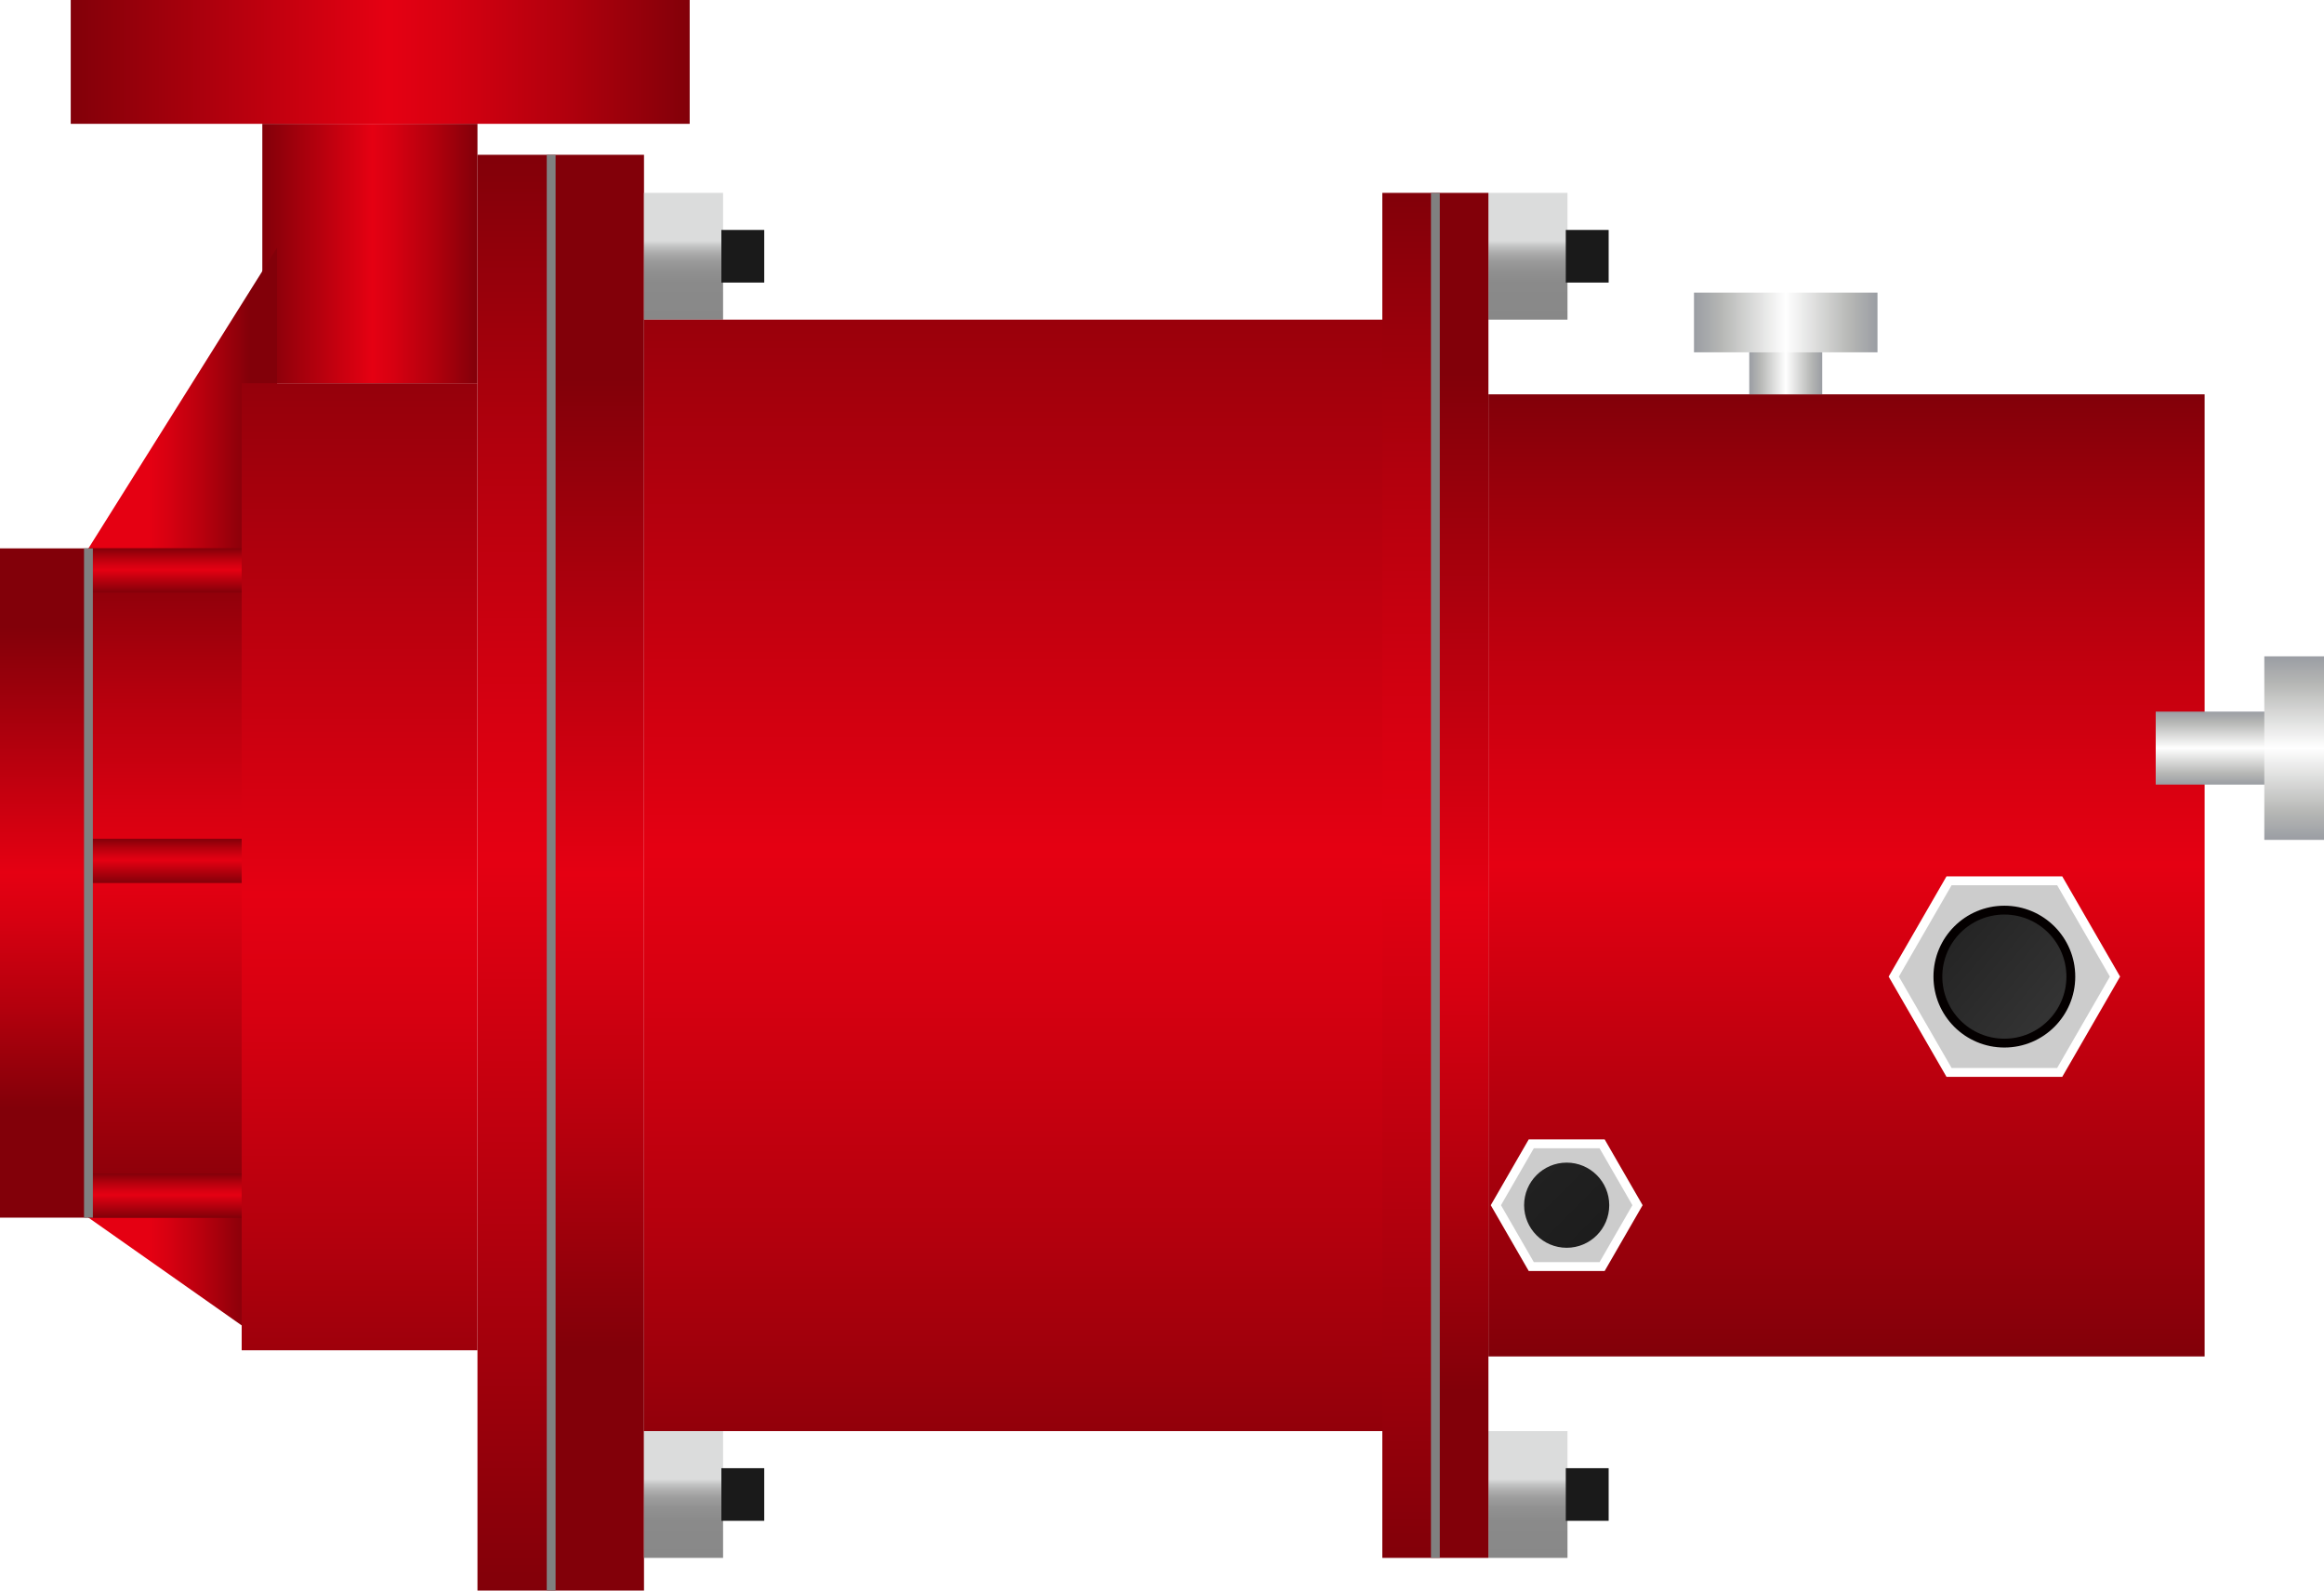 <?xml version="1.0" encoding="utf-8"?>
<!-- Generator: Adobe Illustrator 15.0.0, SVG Export Plug-In . SVG Version: 6.00 Build 0)  -->
<!DOCTYPE svg PUBLIC "-//W3C//DTD SVG 1.0//EN" "http://www.w3.org/TR/2001/REC-SVG-20010904/DTD/svg10.dtd">
<svg version="1.0" id="_x37_1" xmlns="http://www.w3.org/2000/svg" xmlns:xlink="http://www.w3.org/1999/xlink" x="0px" y="0px"
	 width="131.417px" height="89.917px" viewBox="0 0 131.417 89.917" enable-background="new 0 0 131.417 89.917"
	 xml:space="preserve">
<g>
	<linearGradient id="SVGID_1_" gradientUnits="userSpaceOnUse" x1="4" y1="3.5" x2="39" y2="3.5">
		<stop  offset="0" style="stop-color:#820009"/>
		<stop  offset="0.511" style="stop-color:#E50012"/>
		<stop  offset="0.608" style="stop-color:#D70011"/>
		<stop  offset="0.792" style="stop-color:#B3000D"/>
		<stop  offset="1" style="stop-color:#820009"/>
	</linearGradient>
	<rect x="4" fill="url(#SVGID_1_)" width="35" height="7"/>
	<linearGradient id="SVGID_2_" gradientUnits="userSpaceOnUse" x1="14.834" y1="14.334" x2="27" y2="14.334">
		<stop  offset="0" style="stop-color:#820009"/>
		<stop  offset="0.511" style="stop-color:#E50012"/>
		<stop  offset="0.608" style="stop-color:#D70011"/>
		<stop  offset="0.792" style="stop-color:#B3000D"/>
		<stop  offset="1" style="stop-color:#820009"/>
	</linearGradient>
	<rect x="14.834" y="7" fill="url(#SVGID_2_)" width="12.166" height="14.667"/>
	<linearGradient id="SVGID_3_" gradientUnits="userSpaceOnUse" x1="29.083" y1="89.917" x2="29.083" y2="8.751">
		<stop  offset="0" style="stop-color:#820009"/>
		<stop  offset="0.511" style="stop-color:#E50012"/>
		<stop  offset="0.608" style="stop-color:#D70011"/>
		<stop  offset="0.792" style="stop-color:#B3000D"/>
		<stop  offset="1" style="stop-color:#820009"/>
	</linearGradient>
	<rect x="27" y="8.75" fill="url(#SVGID_3_)" width="4.167" height="81.167"/>
	<linearGradient id="SVGID_4_" gradientUnits="userSpaceOnUse" x1="33.792" y1="21.417" x2="33.792" y2="76.167">
		<stop  offset="0" style="stop-color:#820009"/>
		<stop  offset="0.511" style="stop-color:#E50012"/>
		<stop  offset="0.608" style="stop-color:#D70011"/>
		<stop  offset="0.792" style="stop-color:#B3000D"/>
		<stop  offset="1" style="stop-color:#820009"/>
	</linearGradient>
	<rect x="31.167" y="8.75" fill="url(#SVGID_4_)" width="5.25" height="81.167"/>
	<linearGradient id="SVGID_5_" gradientUnits="userSpaceOnUse" x1="2.501" y1="35.417" x2="2.501" y2="62.667">
		<stop  offset="0" style="stop-color:#820009"/>
		<stop  offset="0.511" style="stop-color:#E50012"/>
		<stop  offset="0.608" style="stop-color:#D70011"/>
		<stop  offset="0.792" style="stop-color:#B3000D"/>
		<stop  offset="1" style="stop-color:#820009"/>
	</linearGradient>
	<rect y="31" fill="url(#SVGID_5_)" width="5.001" height="37.835"/>
	<linearGradient id="SVGID_6_" gradientUnits="userSpaceOnUse" x1="2.417" y1="45.167" x2="14.167" y2="45.167">
		<stop  offset="0.511" style="stop-color:#E50012"/>
		<stop  offset="0.608" style="stop-color:#D70011"/>
		<stop  offset="0.792" style="stop-color:#B3000D"/>
		<stop  offset="1" style="stop-color:#820009"/>
	</linearGradient>
	<polygon fill="url(#SVGID_6_)" points="15.667,76.334 5.001,68.835 5.001,31 15.667,14 	"/>
	<linearGradient id="SVGID_7_" gradientUnits="userSpaceOnUse" x1="9.334" y1="68.835" x2="9.334" y2="31">
		<stop  offset="0" style="stop-color:#820009"/>
		<stop  offset="0.511" style="stop-color:#E50012"/>
		<stop  offset="0.608" style="stop-color:#D70011"/>
		<stop  offset="0.792" style="stop-color:#B3000D"/>
		<stop  offset="1" style="stop-color:#820009"/>
	</linearGradient>
	<rect x="5.001" y="31" fill="url(#SVGID_7_)" width="8.666" height="37.835"/>
	<g>
		
			<linearGradient id="SVGID_8_" gradientUnits="userSpaceOnUse" x1="-147.522" y1="1911.062" x2="-150.022" y2="1911.062" gradientTransform="matrix(0 1 -1 0 1920.397 197.439)">
			<stop  offset="0" style="stop-color:#820009"/>
			<stop  offset="0.511" style="stop-color:#E50012"/>
			<stop  offset="0.608" style="stop-color:#D70011"/>
			<stop  offset="0.792" style="stop-color:#B3000D"/>
			<stop  offset="1" style="stop-color:#820009"/>
		</linearGradient>
		<rect x="5.001" y="47.417" fill="url(#SVGID_8_)" width="8.666" height="2.5"/>
		
			<linearGradient id="SVGID_9_" gradientUnits="userSpaceOnUse" x1="-128.604" y1="1911.062" x2="-131.104" y2="1911.062" gradientTransform="matrix(0 1 -1 0 1920.397 197.439)">
			<stop  offset="0" style="stop-color:#820009"/>
			<stop  offset="0.511" style="stop-color:#E50012"/>
			<stop  offset="0.608" style="stop-color:#D70011"/>
			<stop  offset="0.792" style="stop-color:#B3000D"/>
			<stop  offset="1" style="stop-color:#820009"/>
		</linearGradient>
		<rect x="5.001" y="66.335" fill="url(#SVGID_9_)" width="8.666" height="2.5"/>
		
			<linearGradient id="SVGID_10_" gradientUnits="userSpaceOnUse" x1="-163.939" y1="1911.062" x2="-166.439" y2="1911.062" gradientTransform="matrix(0 1 -1 0 1920.397 197.439)">
			<stop  offset="0" style="stop-color:#820009"/>
			<stop  offset="0.511" style="stop-color:#E50012"/>
			<stop  offset="0.608" style="stop-color:#D70011"/>
			<stop  offset="0.792" style="stop-color:#B3000D"/>
			<stop  offset="1" style="stop-color:#820009"/>
		</linearGradient>
		<rect x="5.001" y="31" fill="url(#SVGID_10_)" width="8.666" height="2.5"/>
	</g>
	<linearGradient id="SVGID_11_" gradientUnits="userSpaceOnUse" x1="20.333" y1="14.917" x2="20.333" y2="84.668">
		<stop  offset="0" style="stop-color:#820009"/>
		<stop  offset="0.511" style="stop-color:#E50012"/>
		<stop  offset="0.608" style="stop-color:#D70011"/>
		<stop  offset="0.792" style="stop-color:#B3000D"/>
		<stop  offset="1" style="stop-color:#820009"/>
	</linearGradient>
	<rect x="13.667" y="21.667" fill="url(#SVGID_11_)" width="13.333" height="54.667"/>
	<g>
		
			<linearGradient id="SVGID_12_" gradientUnits="userSpaceOnUse" x1="1788.236" y1="2045.224" x2="1788.236" y2="2038.057" gradientTransform="matrix(-1 0 0 -1 1826.889 2056.127)">
			<stop  offset="0.379" style="stop-color:#DBDCDC"/>
			<stop  offset="0.422" style="stop-color:#C2C3C3"/>
			<stop  offset="0.472" style="stop-color:#ADADAD"/>
			<stop  offset="0.532" style="stop-color:#9C9C9C"/>
			<stop  offset="0.607" style="stop-color:#919191"/>
			<stop  offset="0.711" style="stop-color:#8A8A8A"/>
			<stop  offset="1" style="stop-color:#888888"/>
		</linearGradient>
		<rect x="36.417" y="10.903" fill="url(#SVGID_12_)" width="4.471" height="7.167"/>
		<rect x="40.792" y="12.999" fill="#1A1A1A" width="2.424" height="2.975"/>
	</g>
	<g>
		
			<linearGradient id="SVGID_13_" gradientUnits="userSpaceOnUse" x1="1788.236" y1="1975.224" x2="1788.236" y2="1968.057" gradientTransform="matrix(-1 0 0 -1 1826.889 2056.127)">
			<stop  offset="0.379" style="stop-color:#DBDCDC"/>
			<stop  offset="0.422" style="stop-color:#C2C3C3"/>
			<stop  offset="0.472" style="stop-color:#ADADAD"/>
			<stop  offset="0.532" style="stop-color:#9C9C9C"/>
			<stop  offset="0.607" style="stop-color:#919191"/>
			<stop  offset="0.711" style="stop-color:#8A8A8A"/>
			<stop  offset="1" style="stop-color:#888888"/>
		</linearGradient>
		<rect x="36.417" y="80.903" fill="url(#SVGID_13_)" width="4.471" height="7.167"/>
		<rect x="40.792" y="82.999" fill="#1A1A1A" width="2.424" height="2.975"/>
	</g>
	<g>
		
			<linearGradient id="SVGID_14_" gradientUnits="userSpaceOnUse" x1="1740.486" y1="2045.224" x2="1740.486" y2="2038.057" gradientTransform="matrix(-1 0 0 -1 1826.889 2056.127)">
			<stop  offset="0.379" style="stop-color:#DBDCDC"/>
			<stop  offset="0.422" style="stop-color:#C2C3C3"/>
			<stop  offset="0.472" style="stop-color:#ADADAD"/>
			<stop  offset="0.532" style="stop-color:#9C9C9C"/>
			<stop  offset="0.607" style="stop-color:#919191"/>
			<stop  offset="0.711" style="stop-color:#8A8A8A"/>
			<stop  offset="1" style="stop-color:#888888"/>
		</linearGradient>
		<rect x="84.167" y="10.903" fill="url(#SVGID_14_)" width="4.471" height="7.167"/>
		<rect x="88.542" y="12.999" fill="#1A1A1A" width="2.424" height="2.975"/>
	</g>
	<g>
		
			<linearGradient id="SVGID_15_" gradientUnits="userSpaceOnUse" x1="1740.486" y1="1975.224" x2="1740.486" y2="1968.057" gradientTransform="matrix(-1 0 0 -1 1826.889 2056.127)">
			<stop  offset="0.379" style="stop-color:#DBDCDC"/>
			<stop  offset="0.422" style="stop-color:#C2C3C3"/>
			<stop  offset="0.472" style="stop-color:#ADADAD"/>
			<stop  offset="0.532" style="stop-color:#9C9C9C"/>
			<stop  offset="0.607" style="stop-color:#919191"/>
			<stop  offset="0.711" style="stop-color:#8A8A8A"/>
			<stop  offset="1" style="stop-color:#888888"/>
		</linearGradient>
		<rect x="84.167" y="80.903" fill="url(#SVGID_15_)" width="4.471" height="7.167"/>
		<rect x="88.542" y="82.999" fill="#1A1A1A" width="2.424" height="2.975"/>
	</g>
	<linearGradient id="SVGID_16_" gradientUnits="userSpaceOnUse" x1="57.292" y1="8.667" x2="57.292" y2="86.168">
		<stop  offset="0" style="stop-color:#820009"/>
		<stop  offset="0.511" style="stop-color:#E50012"/>
		<stop  offset="0.608" style="stop-color:#D70011"/>
		<stop  offset="0.792" style="stop-color:#B3000D"/>
		<stop  offset="1" style="stop-color:#820009"/>
	</linearGradient>
	<rect x="36.417" y="18.07" fill="url(#SVGID_16_)" width="41.75" height="62.833"/>
	<linearGradient id="SVGID_17_" gradientUnits="userSpaceOnUse" x1="104.417" y1="76.682" x2="104.417" y2="22.293">
		<stop  offset="0" style="stop-color:#820009"/>
		<stop  offset="0.511" style="stop-color:#E50012"/>
		<stop  offset="0.608" style="stop-color:#D70011"/>
		<stop  offset="0.792" style="stop-color:#B3000D"/>
		<stop  offset="1" style="stop-color:#820009"/>
	</linearGradient>
	<rect x="84.167" y="22.292" fill="url(#SVGID_17_)" width="40.5" height="54.39"/>
	<linearGradient id="SVGID_18_" gradientUnits="userSpaceOnUse" x1="79.667" y1="88.07" x2="79.667" y2="10.904">
		<stop  offset="0" style="stop-color:#820009"/>
		<stop  offset="0.511" style="stop-color:#E50012"/>
		<stop  offset="0.608" style="stop-color:#D70011"/>
		<stop  offset="0.792" style="stop-color:#B3000D"/>
		<stop  offset="1" style="stop-color:#820009"/>
	</linearGradient>
	<rect x="78.167" y="10.903" fill="url(#SVGID_18_)" width="3" height="77.167"/>
	<linearGradient id="SVGID_19_" gradientUnits="userSpaceOnUse" x1="82.667" y1="21.105" x2="82.667" y2="78.667">
		<stop  offset="0" style="stop-color:#820009"/>
		<stop  offset="0.511" style="stop-color:#E50012"/>
		<stop  offset="0.608" style="stop-color:#D70011"/>
		<stop  offset="0.792" style="stop-color:#B3000D"/>
		<stop  offset="1" style="stop-color:#820009"/>
	</linearGradient>
	<rect x="81.167" y="10.903" fill="url(#SVGID_19_)" width="3" height="77.167"/>
	<polygon fill="#CCCCCC" stroke="#FFFFFF" stroke-width="0.5" points="110.215,60.626 107.088,55.209 110.215,49.792 
		116.471,49.792 119.598,55.209 116.471,60.626 	"/>
	<linearGradient id="SVGID_20_" gradientUnits="userSpaceOnUse" x1="134.042" y1="72.507" x2="97.547" y2="42.011">
		<stop  offset="0" style="stop-color:#000000"/>
		<stop  offset="0.5" style="stop-color:#333333"/>
		<stop  offset="1" style="stop-color:#000000"/>
	</linearGradient>
	<circle fill="url(#SVGID_20_)" stroke="#040000" stroke-width="0.5" cx="113.342" cy="55.21" r="3.759"/>
	<polygon fill="#CCCCCC" stroke="#FFFFFF" stroke-width="0.5" points="86.59,71.601 84.588,68.132 86.59,64.663 90.596,64.663 
		92.598,68.132 90.596,71.601 	"/>
	<linearGradient id="SVGID_21_" gradientUnits="userSpaceOnUse" x1="113.872" y1="93.564" x2="30.372" y2="9.565">
		<stop  offset="0" style="stop-color:#000000"/>
		<stop  offset="0.5" style="stop-color:#333333"/>
		<stop  offset="1" style="stop-color:#000000"/>
	</linearGradient>
	<circle fill="url(#SVGID_21_)" cx="88.592" cy="68.132" r="2.407"/>
	<linearGradient id="SVGID_22_" gradientUnits="userSpaceOnUse" x1="95.792" y1="18.23" x2="106.167" y2="18.23">
		<stop  offset="0" style="stop-color:#9A9DA3"/>
		<stop  offset="0.15" style="stop-color:#B6B7B5"/>
		<stop  offset="0.5" style="stop-color:#FFFFFF"/>
		<stop  offset="0.85" style="stop-color:#B6B7B5"/>
		<stop  offset="1" style="stop-color:#9A9DA3"/>
	</linearGradient>
	<rect x="95.792" y="16.542" fill="url(#SVGID_22_)" width="10.375" height="3.375"/>
	<linearGradient id="SVGID_23_" gradientUnits="userSpaceOnUse" x1="98.917" y1="21.105" x2="103.042" y2="21.105">
		<stop  offset="0" style="stop-color:#9A9DA3"/>
		<stop  offset="0.15" style="stop-color:#B6B7B5"/>
		<stop  offset="0.5" style="stop-color:#FFFFFF"/>
		<stop  offset="0.85" style="stop-color:#B6B7B5"/>
		<stop  offset="1" style="stop-color:#9A9DA3"/>
	</linearGradient>
	<rect x="98.917" y="19.917" fill="url(#SVGID_23_)" width="4.125" height="2.375"/>
	<linearGradient id="SVGID_24_" gradientUnits="userSpaceOnUse" x1="125.815" y1="44.355" x2="125.815" y2="40.23">
		<stop  offset="0" style="stop-color:#9A9DA3"/>
		<stop  offset="0.15" style="stop-color:#B6B7B5"/>
		<stop  offset="0.5" style="stop-color:#FFFFFF"/>
		<stop  offset="0.85" style="stop-color:#B6B7B5"/>
		<stop  offset="1" style="stop-color:#9A9DA3"/>
	</linearGradient>
	<rect x="121.901" y="40.229" fill="url(#SVGID_24_)" width="7.828" height="4.125"/>
	<linearGradient id="SVGID_25_" gradientUnits="userSpaceOnUse" x1="129.73" y1="47.48" x2="129.73" y2="37.105">
		<stop  offset="0" style="stop-color:#9A9DA3"/>
		<stop  offset="0.15" style="stop-color:#B6B7B5"/>
		<stop  offset="0.5" style="stop-color:#FFFFFF"/>
		<stop  offset="0.85" style="stop-color:#B6B7B5"/>
		<stop  offset="1" style="stop-color:#9A9DA3"/>
	</linearGradient>
	<rect x="128.042" y="37.104" fill="url(#SVGID_25_)" width="3.375" height="10.375"/>
	<line fill="none" stroke="#808080" stroke-width="0.5" x1="81.167" y1="10.903" x2="81.167" y2="88.07"/>
	<line fill="none" stroke="#808080" stroke-width="0.5" x1="31.167" y1="8.75" x2="31.167" y2="89.917"/>
	<line fill="none" stroke="#808080" stroke-width="0.5" x1="5.001" y1="31" x2="5.001" y2="68.835"/>
</g>
</svg>
